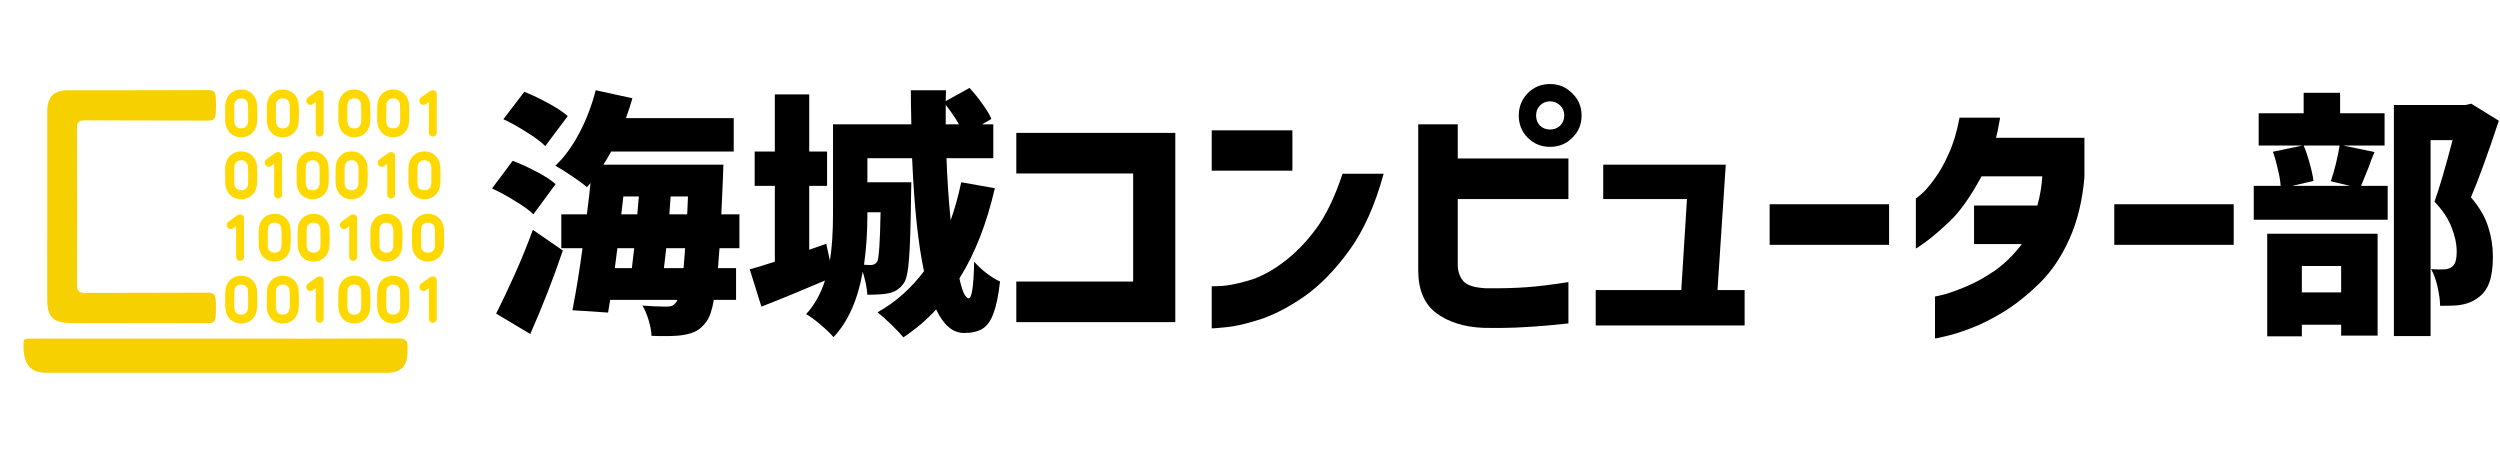<svg width="1743" height="325" viewBox="0 0 1743 325" fill="none" xmlns="http://www.w3.org/2000/svg">
<path d="M501.646 173.041L500.565 186.92H513.182V209.09H497.681C496.479 216.059 494.797 221.046 492.634 224.05C490.471 227.054 488.188 229.217 485.785 230.539C483.502 231.861 480.618 232.822 477.133 233.423C474.129 234.024 469.623 234.324 463.615 234.324C459.529 234.324 456.405 234.264 454.242 234.144C454.122 231.02 453.461 227.415 452.259 223.329C451.058 219.364 449.616 215.939 447.933 213.055C454.302 213.536 459.95 213.776 464.876 213.776C466.318 213.776 467.52 213.596 468.481 213.236C469.563 212.755 470.524 211.914 471.365 210.712C471.846 210.231 472.146 209.691 472.266 209.09H425.403L423.961 217.922L399.087 216.3C401.731 202.841 404.074 188.422 406.117 173.041H391.337V149.429H409.181C410.503 138.975 411.344 131.705 411.704 127.62L409.181 130.503C406.778 128.34 403.293 125.757 398.727 122.753C394.161 119.629 390.315 117.225 387.191 115.543C393.44 109.655 399.027 102.025 403.954 92.652C408.881 83.279 412.666 73.366 415.309 62.912L440.904 68.499C439.943 72.104 438.441 76.731 436.398 82.378H511.56V105.63H426.124C424.321 108.874 422.519 111.938 420.717 114.822H504.35L503.989 125.096L502.908 149.429H515.525V173.041H501.646ZM380.162 101.845C377.278 98.961 373.012 95.776 367.364 92.292C361.837 88.687 356.369 85.623 350.962 83.099L365.562 63.993C371.209 66.276 376.857 68.98 382.505 72.104C388.273 75.228 392.719 78.172 395.843 80.936L380.162 101.845ZM371.87 149.429C369.107 146.665 364.901 143.601 359.253 140.237C353.726 136.752 348.318 133.808 343.031 131.405L357.451 112.119C362.858 114.161 368.386 116.685 374.033 119.689C379.801 122.693 384.247 125.577 387.371 128.34L371.87 149.429ZM434.595 136.992L433.153 149.429H444.329L445.41 136.992H434.595ZM479.116 149.429L479.656 136.992H467.58L466.679 149.429H479.116ZM345.915 218.643C349.881 210.832 354.206 201.7 358.893 191.246C363.579 180.792 367.785 170.458 371.51 160.244L392.418 174.663C385.809 194.13 378.239 213.536 369.707 232.882L345.915 218.643ZM428.647 186.92H440.543L442.166 173.041H430.45L428.647 186.92ZM462.894 186.92H476.592L477.674 173.041H464.516L462.894 186.92Z" fill="black"/>
<path d="M693.606 131.224C687.959 155.858 679.728 176.826 668.913 194.13C669.874 198.576 670.896 202 671.977 204.404C673.179 206.807 674.32 208.008 675.402 208.008C677.565 208.008 678.826 199.477 679.187 182.414C681.59 185.178 684.474 187.881 687.839 190.525C691.203 193.048 694.327 194.971 697.211 196.293C696.13 205.906 694.628 213.236 692.705 218.282C690.903 223.449 688.379 227.054 685.135 229.097C681.891 231.14 677.565 232.161 672.157 232.161C664.347 232.161 657.858 226.694 652.691 215.759C646.082 222.969 638.452 229.458 629.8 235.225C627.997 232.942 625.174 229.938 621.328 226.213C617.483 222.488 614.299 219.664 611.776 217.742C624.152 210.892 634.967 201.339 644.219 189.083C640.134 170.217 637.37 143.962 635.928 110.316H604.746V127.079H635.388L635.207 135.19C634.967 156.579 634.486 171.659 633.765 180.431C633.164 189.203 631.963 194.851 630.16 197.374C628.718 199.417 627.156 200.979 625.474 202.06C623.912 203.142 621.989 203.923 619.706 204.404C616.822 205.125 611.836 205.485 604.746 205.485C604.385 200.558 603.304 195.211 601.502 189.443C598.017 209.15 591.228 224.351 581.134 235.045C579.211 232.762 576.207 229.878 572.122 226.393C568.036 222.909 564.672 220.445 562.028 219.003C567.796 212.755 572.182 204.944 575.186 195.572C558.363 202.781 543.583 208.85 530.846 213.776L522.735 187.821C528.623 186.139 534.451 184.336 540.219 182.414V129.602H526.159V105.63H540.219V65.796H564.191V105.63H576.628V129.602H564.191V174.123L576.087 169.977L578.611 181.693C580.053 172.921 580.773 161.986 580.773 148.888V86.704H635.388C635.147 76.13 635.027 68.199 635.027 62.912H659.54L659.36 70.482L675.942 61.29C679.187 64.774 682.191 68.499 684.955 72.465C687.839 76.43 689.941 79.915 691.263 82.919L684.594 86.704H692.525V110.316H659.901C660.381 124.255 661.343 138.674 662.785 153.575C665.548 146.004 668.012 137.172 670.175 127.079L693.606 131.224ZM668.552 86.704C666.269 82.498 663.205 77.992 659.36 73.186V86.704H668.552ZM604.746 149.069C604.746 161.926 603.965 173.762 602.403 184.577C603.725 184.697 605.347 184.757 607.269 184.757C609.072 184.757 610.514 183.976 611.595 182.414C612.797 180.131 613.578 168.655 613.938 147.987H604.746V149.069Z" fill="black"/>
<path d="M708.567 224.591V196.293H790.037V120.95H708.567V92.652H819.417V224.591H708.567Z" fill="black"/>
<path d="M936.022 121.131H964.681C958.673 143.121 950.622 161.025 940.528 174.844C930.435 188.662 919.92 199.357 908.986 206.927C898.171 214.377 887.897 219.664 878.164 222.788C868.431 225.913 860.44 227.715 854.191 228.196C848.063 228.797 844.939 229.037 844.819 228.917V199.537C844.939 199.657 847.402 199.597 852.209 199.357C857.015 198.996 863.143 197.735 870.594 195.572C878.164 193.409 886.095 189.263 894.386 183.135C902.677 177.006 910.307 169.256 917.277 159.883C924.367 150.39 930.615 137.473 936.022 121.131ZM844.819 118.968V90.85H901.055V118.968H844.819Z" fill="black"/>
<path d="M988.775 188.182V86.704H1016.35V110.496H1093.5V138.795H1016.35V185.478C1016.59 190.044 1018.03 193.709 1020.68 196.473C1023.44 199.116 1028.55 200.618 1036 200.979C1046.57 201.099 1056.01 200.859 1064.3 200.258C1072.59 199.657 1082.32 198.456 1093.5 196.653V225.492C1082.68 226.694 1072.77 227.535 1063.76 228.016C1054.74 228.616 1044.77 228.797 1033.84 228.556C1020.62 227.955 1009.8 224.531 1001.39 218.282C992.98 212.034 988.775 202 988.775 188.182ZM1090.61 80.576C1090.61 77.692 1089.65 75.349 1087.73 73.546C1085.81 71.624 1083.46 70.662 1080.7 70.662C1077.94 70.662 1075.59 71.624 1073.67 73.546C1071.87 75.349 1070.97 77.692 1070.97 80.576C1070.97 83.34 1071.87 85.683 1073.67 87.605C1075.59 89.408 1077.94 90.309 1080.7 90.309C1083.46 90.309 1085.81 89.408 1087.73 87.605C1089.65 85.683 1090.61 83.34 1090.61 80.576ZM1065.2 64.894C1069.4 60.689 1074.57 58.586 1080.7 58.586C1086.83 58.586 1091.99 60.749 1096.2 65.075C1100.53 69.28 1102.69 74.447 1102.69 80.576C1102.69 86.704 1100.53 91.871 1096.2 96.077C1091.99 100.282 1086.83 102.385 1080.7 102.385C1074.57 102.385 1069.4 100.282 1065.2 96.077C1060.99 91.871 1058.89 86.704 1058.89 80.576C1058.89 74.447 1060.99 69.22 1065.2 64.894Z" fill="black"/>
<path d="M1112.53 226.934V202.241H1172.19L1176.16 138.795H1117.76V114.822H1203.2L1197.43 202.241H1216.35V226.934H1112.53Z" fill="black"/>
<path d="M1233.8 170.698V142.4H1317.07V170.698H1233.8Z" fill="black"/>
<path d="M1366.2 82.018H1394.5C1393.9 85.502 1393.3 88.687 1392.7 91.571C1392.1 94.334 1391.74 95.836 1391.62 96.077H1453.26V123.654C1451.82 140.116 1448.33 154.416 1442.81 166.552C1437.4 178.689 1430.61 188.842 1422.44 197.014C1414.27 205.064 1405.98 211.734 1397.57 217.021C1389.15 222.188 1381.28 226.153 1373.95 228.917C1366.62 231.681 1360.68 233.543 1356.11 234.504C1351.54 235.586 1349.2 236.066 1349.08 235.946V206.747C1349.2 206.747 1351.3 206.266 1355.39 205.305C1359.47 204.223 1364.64 202.361 1370.89 199.717C1377.26 197.074 1383.87 193.409 1390.72 188.722C1397.57 183.916 1403.87 177.727 1409.64 170.157H1376.3V143.301H1420.46C1422.38 136.331 1423.52 129.542 1423.88 122.933H1381.52C1374.07 136.752 1366.86 147.026 1359.89 153.755C1352.93 160.364 1347.22 165.291 1342.77 168.535C1338.33 171.779 1335.98 173.341 1335.74 173.221V138.434C1335.86 138.434 1337.18 137.353 1339.71 135.19C1342.35 132.907 1345.36 129.422 1348.72 124.736C1352.2 120.049 1355.51 114.221 1358.63 107.252C1361.88 100.162 1364.4 91.751 1366.2 82.018Z" fill="black"/>
<path d="M1474.07 170.698V142.4H1557.34V170.698H1474.07Z" fill="black"/>
<path d="M1655.5 105.99C1653.93 109.595 1652.67 112.9 1651.71 115.904L1646.12 129.602H1664.69V153.214H1571.32V129.602H1590.07C1589.83 126.117 1589.17 122.212 1588.09 117.886C1587.12 113.44 1585.98 109.415 1584.66 105.81L1605.21 101.484H1574.75V78.954H1606.11V64.714H1631.52V78.954H1662.53V101.484H1633.69L1655.5 105.99ZM1742.19 84.181C1734.38 107.733 1727.9 125.517 1722.73 137.533C1728.74 144.623 1732.76 151.532 1734.8 158.261C1736.97 164.99 1738.05 171.9 1738.05 178.989C1738.05 186.319 1737.21 192.327 1735.53 197.014C1733.84 201.58 1731.2 205.125 1727.59 207.648C1724.11 210.292 1719.84 211.974 1714.8 212.695C1712.27 213.055 1707.77 213.236 1701.28 213.236C1701.16 209.27 1700.56 204.884 1699.48 200.078C1698.4 195.151 1696.89 191.005 1694.97 187.641C1699.06 187.881 1701.76 187.941 1703.08 187.821C1705.6 187.821 1707.59 187.34 1709.03 186.379C1710.35 185.538 1711.31 184.276 1711.91 182.594C1712.51 180.792 1712.81 178.388 1712.81 175.384C1712.81 170.097 1711.61 164.449 1709.21 158.441C1706.93 152.433 1702.96 146.485 1697.31 140.597C1700.68 131.345 1704.88 117.045 1709.93 97.699H1694.61V234.324H1669.02V73.186H1718.94L1722.91 72.284L1742.19 84.181ZM1606.11 101.484C1607.67 105.089 1609.05 109.175 1610.26 113.741C1611.58 118.307 1612.48 122.453 1612.96 126.178L1598 129.602H1638.55L1625.04 126.358C1627.8 118.187 1629.84 109.895 1631.16 101.484H1606.11ZM1580.7 234.504V162.947H1657.66V233.964H1632.25V226.393H1604.85V234.504H1580.7ZM1632.25 185.478H1604.85V203.863H1632.25V185.478Z" fill="black"/>
<path d="M32.948 143.549C32.948 121.544 32.948 99.539 32.948 77.533C32.948 67.587 37.531 62.934 47.322 62.915C79.777 62.883 112.234 62.978 144.689 62.81C149.023 62.785 150.158 63.762 150.445 68.447C150.685 71.865 150.685 75.296 150.445 78.714C150.045 83.237 148.925 84.11 144.907 84.075C116.395 83.941 87.886 84.094 59.378 83.91C54.962 83.884 53.608 85.055 53.634 89.623C53.812 125.885 53.812 162.148 53.634 198.412C53.615 202.969 55.044 204.239 59.46 204.214C87.788 204.045 116.12 204.214 144.449 204.033C149.035 204.001 150.149 205.02 150.442 210C150.621 213.239 150.616 216.486 150.427 219.724C150.196 224.05 149.218 225.301 144.982 225.259C124.902 225.069 104.819 225.177 84.735 225.177C73.081 225.177 61.426 225.177 49.77 225.177C36.935 225.177 32.938 221.213 32.932 208.524C32.936 186.857 32.942 165.199 32.948 143.549Z" fill="#F6D000"/>
<path d="M150.751 236.082C193.063 236.082 235.378 236.171 277.69 235.965C282.888 235.939 284.333 237.406 284.137 242.595C284.106 243.436 284.118 244.756 284.112 245.838C284.03 255.141 279.472 259.841 270.309 259.864C253.096 259.911 235.886 259.883 218.673 259.883C156.457 259.883 94.243 259.883 32.03 259.883C19.328 259.883 15.943 251.688 16.404 238.428C16.457 236.945 17.545 236.206 18.974 236.165C20.586 236.101 22.201 236.088 23.813 236.088L150.751 236.082Z" fill="#F6D000"/>
<path d="M235.899 208.797C235.899 206.822 235.772 204.839 235.921 202.877C236.391 196.66 240.652 192.404 246.544 192.207C252.679 191.988 257.521 196.143 258.051 202.506C258.328 206.447 258.349 210.401 258.114 214.344C257.799 221.114 253.247 225.548 246.913 225.519C240.58 225.491 236.211 221 235.873 214.179C235.791 212.389 235.873 210.59 235.873 208.784L235.899 208.797ZM242.207 208.698H242.169C242.169 210.491 242.169 212.285 242.169 214.094C242.169 217.334 243.784 219.308 246.958 219.327C250.131 219.346 251.809 217.388 251.825 214.157C251.844 210.393 251.96 206.623 251.752 202.868C251.588 199.904 249.544 198.256 246.762 198.38C244.28 198.488 242.412 200.024 242.236 202.801C242.109 204.75 242.22 206.727 242.22 208.698H242.207Z" fill="#FFD800"/>
<path d="M263.026 208.797C263.026 206.822 262.899 204.839 263.048 202.877C263.518 196.66 267.779 192.404 273.671 192.207C279.806 191.988 284.648 196.143 285.178 202.506C285.455 206.447 285.476 210.401 285.241 214.344C284.926 221.114 280.374 225.548 274.04 225.519C267.707 225.491 263.338 221 263 214.179C262.918 212.389 263 210.59 263 208.784L263.026 208.797ZM269.334 208.698H269.296C269.296 210.491 269.296 212.285 269.296 214.094C269.296 217.334 270.911 219.308 274.085 219.327C277.258 219.346 278.936 217.388 278.952 214.157C278.971 210.393 279.087 206.623 278.879 202.868C278.715 199.904 276.671 198.256 273.889 198.38C271.407 198.488 269.539 200.024 269.363 202.801C269.236 204.75 269.347 206.727 269.347 208.698H269.334Z" fill="#FFD800"/>
<path d="M157.041 208.797C157.041 206.822 156.915 204.839 157.063 202.877C157.533 196.66 161.81 192.404 167.687 192.207C173.822 191.988 178.664 196.143 179.194 202.506C179.47 206.447 179.491 210.401 179.257 214.344C178.941 221.114 174.39 225.548 168.056 225.519C161.722 225.491 157.353 221 157.016 214.179C156.934 212.389 157.016 210.59 157.016 208.784L157.041 208.797ZM163.35 208.698H163.312C163.312 210.491 163.312 212.285 163.312 214.094C163.312 217.334 164.927 219.308 168.1 219.327C171.273 219.346 172.951 217.388 172.967 214.157C172.986 210.393 173.103 206.623 172.895 202.868C172.731 199.904 170.687 198.256 167.905 198.38C165.422 198.488 163.555 200.024 163.378 202.801C163.252 204.75 163.362 206.727 163.362 208.698H163.35Z" fill="#FFD800"/>
<path d="M186.061 208.797C186.061 206.822 185.935 204.839 186.083 202.877C186.553 196.66 190.814 192.404 196.706 192.207C202.842 191.988 207.683 196.143 208.213 202.506C208.49 206.447 208.511 210.401 208.276 214.344C207.961 221.114 203.409 225.548 197.076 225.519C190.742 225.491 186.373 221 186.035 214.179C185.953 212.389 186.035 210.59 186.035 208.784L186.061 208.797ZM192.369 208.698H192.331C192.331 210.491 192.331 212.285 192.331 214.094C192.331 217.334 193.946 219.308 197.12 219.327C200.293 219.346 201.971 217.388 201.987 214.157C202.006 210.393 202.122 206.623 201.914 202.868C201.75 199.904 199.706 198.256 196.924 198.38C194.442 198.488 192.574 200.024 192.398 202.801C192.272 204.75 192.382 206.727 192.382 208.698H192.369Z" fill="#FFD800"/>
<path d="M222.919 192.651C222.493 192.654 222.074 192.756 221.695 192.95C221.355 193.036 221.034 193.184 220.748 193.388L214.755 197.72C214.142 198.164 213.728 198.835 213.607 199.586C213.485 200.336 213.664 201.105 214.106 201.722C214.547 202.34 215.214 202.755 215.96 202.878C216.706 203.001 217.469 202.82 218.083 202.376L220.143 200.884V222.247C220.144 222.984 220.435 223.691 220.953 224.211C221.471 224.732 222.174 225.024 222.906 225.024C223.638 225.024 224.34 224.732 224.858 224.211C225.375 223.69 225.666 222.984 225.666 222.247V195.428C225.666 194.694 225.377 193.99 224.862 193.469C224.347 192.949 223.648 192.655 222.919 192.651Z" fill="#FFD800"/>
<path d="M301.776 192.651C301.351 192.654 300.932 192.756 300.552 192.95C300.213 193.036 299.892 193.184 299.606 193.388L293.613 197.72C292.999 198.164 292.586 198.835 292.464 199.586C292.342 200.336 292.522 201.105 292.963 201.722C293.404 202.34 294.071 202.755 294.817 202.878C295.563 203.001 296.327 202.82 296.941 202.376L299 200.884V222.247C299.001 222.984 299.293 223.691 299.811 224.211C300.329 224.732 301.031 225.024 301.763 225.024C302.495 225.024 303.197 224.732 303.715 224.211C304.233 223.69 304.523 222.984 304.523 222.247V195.428C304.523 194.694 304.234 193.99 303.72 193.469C303.205 192.949 302.506 192.655 301.776 192.651Z" fill="#FFD800"/>
<path d="M235.899 78.987C235.899 77.013 235.772 75.029 235.921 73.068C236.391 66.85 240.652 62.594 246.544 62.397C252.679 62.178 257.521 66.333 258.051 72.697C258.328 76.637 258.349 80.592 258.114 84.535C257.799 91.305 253.247 95.739 246.913 95.71C240.58 95.681 236.211 91.19 235.873 84.37C235.791 82.58 235.873 80.78 235.873 78.974L235.899 78.987ZM242.207 78.889H242.169C242.169 80.682 242.169 82.475 242.169 84.268C242.169 87.509 243.784 89.483 246.958 89.502C250.131 89.521 251.809 87.563 251.825 84.332C251.844 80.568 251.96 76.797 251.752 73.042C251.588 70.078 249.544 68.431 246.762 68.555C244.28 68.663 242.412 70.199 242.236 72.976C242.109 74.94 242.22 76.918 242.22 78.889H242.207Z" fill="#FFD800"/>
<path d="M263.026 78.987C263.026 77.013 262.899 75.029 263.048 73.068C263.518 66.85 267.779 62.594 273.671 62.397C279.806 62.178 284.648 66.333 285.178 72.697C285.455 76.637 285.476 80.592 285.241 84.535C284.926 91.305 280.374 95.739 274.04 95.71C267.707 95.681 263.338 91.19 263 84.37C262.918 82.58 263 80.78 263 78.974L263.026 78.987ZM269.334 78.889H269.296C269.296 80.682 269.296 82.475 269.296 84.268C269.296 87.509 270.911 89.483 274.085 89.502C277.258 89.521 278.936 87.563 278.952 84.332C278.971 80.568 279.087 76.797 278.879 73.042C278.715 70.078 276.671 68.431 273.889 68.555C271.407 68.663 269.539 70.199 269.363 72.976C269.236 74.94 269.347 76.918 269.347 78.889H269.334Z" fill="#FFD800"/>
<path d="M157.041 78.987C157.041 77.013 156.915 75.029 157.063 73.068C157.533 66.85 161.81 62.594 167.687 62.397C173.822 62.178 178.664 66.333 179.194 72.697C179.47 76.637 179.491 80.592 179.257 84.535C178.941 91.305 174.39 95.739 168.056 95.71C161.722 95.681 157.353 91.19 157.016 84.37C156.934 82.58 157.016 80.78 157.016 78.974L157.041 78.987ZM163.35 78.889H163.312C163.312 80.682 163.312 82.475 163.312 84.268C163.312 87.509 164.927 89.483 168.1 89.502C171.273 89.521 172.951 87.563 172.967 84.332C172.986 80.568 173.103 76.797 172.895 73.042C172.731 70.078 170.687 68.431 167.905 68.555C165.422 68.663 163.555 70.199 163.378 72.976C163.252 74.94 163.362 76.918 163.362 78.889H163.35Z" fill="#FFD800"/>
<path d="M186.061 78.987C186.061 77.013 185.935 75.029 186.083 73.068C186.553 66.85 190.814 62.594 196.706 62.397C202.842 62.178 207.683 66.333 208.213 72.697C208.49 76.637 208.511 80.592 208.276 84.535C207.961 91.305 203.409 95.739 197.076 95.71C190.742 95.681 186.373 91.19 186.035 84.37C185.953 82.58 186.035 80.78 186.035 78.974L186.061 78.987ZM192.369 78.889H192.331C192.331 80.682 192.331 82.475 192.331 84.268C192.331 87.509 193.946 89.483 197.12 89.502C200.293 89.521 201.971 87.563 201.987 84.332C202.006 80.568 202.122 76.797 201.914 73.042C201.75 70.078 199.706 68.431 196.924 68.555C194.442 68.663 192.574 70.199 192.398 72.976C192.272 74.94 192.382 76.918 192.382 78.889H192.369Z" fill="#FFD800"/>
<path d="M222.919 62.842C222.493 62.845 222.074 62.947 221.695 63.14C221.355 63.226 221.034 63.375 220.748 63.578L214.755 67.91C214.142 68.354 213.728 69.025 213.607 69.776C213.485 70.527 213.664 71.295 214.106 71.913C214.547 72.53 215.214 72.946 215.96 73.068C216.706 73.191 217.469 73.01 218.083 72.566L220.143 71.075V92.438C220.144 93.175 220.435 93.881 220.953 94.402C221.471 94.922 222.174 95.215 222.906 95.215C223.638 95.215 224.34 94.922 224.858 94.401C225.375 93.881 225.666 93.174 225.666 92.438V65.619C225.666 64.885 225.377 64.18 224.862 63.66C224.347 63.139 223.648 62.845 222.919 62.842Z" fill="#FFD800"/>
<path d="M301.776 62.842C301.351 62.845 300.932 62.947 300.552 63.14C300.213 63.226 299.892 63.375 299.606 63.578L293.613 67.91C292.999 68.354 292.586 69.025 292.464 69.776C292.342 70.527 292.522 71.295 292.963 71.913C293.404 72.53 294.071 72.946 294.817 73.068C295.563 73.191 296.327 73.01 296.941 72.566L299 71.075V92.438C299.001 93.175 299.293 93.881 299.811 94.402C300.329 94.922 301.031 95.215 301.763 95.215C302.495 95.215 303.197 94.922 303.715 94.401C304.233 93.881 304.523 93.174 304.523 92.438V65.619C304.523 64.885 304.234 64.18 303.72 63.66C303.205 63.139 302.506 62.845 301.776 62.842Z" fill="#FFD800"/>
<path d="M206.879 122.151C206.879 120.177 206.753 118.193 206.901 116.232C207.371 110.014 211.633 105.758 217.525 105.561C223.66 105.342 228.502 109.497 229.032 115.861C229.308 119.801 229.329 123.756 229.095 127.699C228.779 134.469 224.228 138.903 217.894 138.874C211.56 138.845 207.191 134.354 206.854 127.534C206.772 125.744 206.854 123.944 206.854 122.138L206.879 122.151ZM213.188 122.053H213.15C213.15 123.846 213.15 125.639 213.15 127.432C213.15 130.673 214.765 132.647 217.938 132.666C221.111 132.685 222.789 130.727 222.805 127.496C222.824 123.732 222.941 119.961 222.733 116.207C222.569 113.242 220.525 111.595 217.742 111.719C215.26 111.827 213.393 113.363 213.216 116.14C213.09 118.104 213.2 120.082 213.2 122.053H213.188Z" fill="#FFD800"/>
<path d="M234.006 122.151C234.006 120.177 233.88 118.193 234.028 116.232C234.498 110.014 238.76 105.758 244.652 105.561C250.787 105.342 255.629 109.497 256.159 115.861C256.435 119.801 256.456 123.756 256.222 127.699C255.906 134.469 251.355 138.903 245.021 138.874C238.687 138.845 234.318 134.354 233.981 127.534C233.899 125.744 233.981 123.944 233.981 122.138L234.006 122.151ZM240.315 122.053H240.277C240.277 123.846 240.277 125.639 240.277 127.432C240.277 130.673 241.892 132.647 245.065 132.666C248.238 132.685 249.916 130.727 249.932 127.496C249.951 123.732 250.068 119.961 249.86 116.207C249.695 113.242 247.651 111.595 244.869 111.719C242.387 111.827 240.52 113.363 240.343 116.14C240.217 118.104 240.327 120.082 240.327 122.053H240.315Z" fill="#FFD800"/>
<path d="M284.79 122.151C284.79 120.177 284.664 118.193 284.812 116.232C285.282 110.014 289.544 105.758 295.436 105.561C301.571 105.342 306.413 109.497 306.943 115.861C307.219 119.801 307.24 123.756 307.006 127.699C306.69 134.469 302.139 138.903 295.805 138.874C289.471 138.845 285.102 134.354 284.765 127.534C284.683 125.744 284.765 123.944 284.765 122.138L284.79 122.151ZM291.099 122.053H291.061C291.061 123.846 291.061 125.639 291.061 127.432C291.061 130.673 292.676 132.647 295.849 132.666C299.022 132.685 300.7 130.727 300.716 127.496C300.735 123.732 300.852 119.961 300.644 116.207C300.48 113.242 298.436 111.595 295.654 111.719C293.171 111.827 291.304 113.363 291.127 116.14C291.001 118.104 291.111 120.082 291.111 122.053H291.099Z" fill="#FFD800"/>
<path d="M157.041 122.151C157.041 120.177 156.915 118.193 157.063 116.232C157.533 110.014 161.81 105.758 167.687 105.561C173.822 105.342 178.664 109.497 179.194 115.861C179.47 119.801 179.491 123.756 179.257 127.699C178.941 134.469 174.39 138.903 168.056 138.874C161.722 138.845 157.353 134.354 157.016 127.534C156.934 125.744 157.016 123.944 157.016 122.138L157.041 122.151ZM163.35 122.053H163.312C163.312 123.846 163.312 125.639 163.312 127.432C163.312 130.673 164.927 132.647 168.1 132.666C171.273 132.685 172.951 130.727 172.967 127.496C172.986 123.732 173.103 119.961 172.895 116.207C172.731 113.242 170.687 111.595 167.905 111.719C165.422 111.827 163.555 113.363 163.378 116.14C163.252 118.104 163.362 120.082 163.362 122.053H163.35Z" fill="#FFD800"/>
<path d="M193.899 106.006C193.474 106.009 193.055 106.111 192.675 106.304C192.336 106.39 192.015 106.539 191.729 106.742L185.736 111.074C185.122 111.518 184.709 112.19 184.587 112.94C184.465 113.691 184.645 114.459 185.086 115.077C185.527 115.694 186.194 116.11 186.94 116.232C187.686 116.355 188.45 116.174 189.064 115.73L191.123 114.239V135.602C191.124 136.339 191.416 137.045 191.934 137.566C192.452 138.086 193.154 138.379 193.886 138.379C194.618 138.379 195.321 138.086 195.838 137.566C196.356 137.045 196.646 136.338 196.646 135.602V108.783C196.647 108.049 196.357 107.344 195.843 106.824C195.328 106.303 194.629 106.009 193.899 106.006Z" fill="#FFD800"/>
<path d="M272.757 106.006C272.331 106.009 271.912 106.111 271.533 106.304C271.193 106.39 270.872 106.539 270.586 106.742L264.593 111.074C263.98 111.518 263.566 112.19 263.445 112.94C263.323 113.691 263.502 114.459 263.943 115.077C264.385 115.694 265.052 116.11 265.798 116.232C266.544 116.355 267.307 116.174 267.921 115.73L269.981 114.239V135.602C269.982 136.339 270.273 137.045 270.791 137.566C271.309 138.086 272.012 138.379 272.744 138.379C273.476 138.379 274.178 138.086 274.696 137.566C275.213 137.045 275.504 136.338 275.504 135.602V108.783C275.504 108.049 275.215 107.344 274.7 106.824C274.185 106.303 273.486 106.009 272.757 106.006Z" fill="#FFD800"/>
<path d="M180.383 165.633C180.383 163.658 180.257 161.675 180.405 159.713C180.875 153.496 185.137 149.24 191.029 149.043C197.164 148.824 202.006 152.978 202.536 159.342C202.812 163.283 202.833 167.237 202.599 171.18C202.283 177.95 197.732 182.384 191.398 182.355C185.064 182.327 180.695 177.836 180.358 171.015C180.276 169.225 180.358 167.426 180.358 165.62L180.383 165.633ZM186.692 165.534H186.654C186.654 167.327 186.654 169.121 186.654 170.93C186.654 174.17 188.269 176.144 191.442 176.163C194.615 176.182 196.293 174.224 196.309 170.993C196.328 167.229 196.445 163.458 196.236 159.704C196.072 156.739 194.028 155.092 191.246 155.216C188.764 155.324 186.897 156.86 186.72 159.637C186.594 161.586 186.704 163.563 186.704 165.534H186.692Z" fill="#FFD800"/>
<path d="M207.51 165.633C207.51 163.658 207.384 161.675 207.532 159.713C208.002 153.496 212.263 149.24 218.156 149.043C224.291 148.824 229.133 152.978 229.663 159.342C229.939 163.283 229.96 167.237 229.726 171.18C229.41 177.95 224.859 182.384 218.525 182.355C212.191 182.327 207.822 177.836 207.485 171.015C207.403 169.225 207.485 167.426 207.485 165.62L207.51 165.633ZM213.819 165.534H213.781C213.781 167.327 213.781 169.121 213.781 170.93C213.781 174.17 215.396 176.144 218.569 176.163C221.742 176.182 223.42 174.224 223.436 170.993C223.455 167.229 223.572 163.458 223.363 159.704C223.199 156.739 221.155 155.092 218.373 155.216C215.891 155.324 214.024 156.86 213.847 159.637C213.721 161.586 213.831 163.563 213.831 165.534H213.819Z" fill="#FFD800"/>
<path d="M258.294 165.633C258.294 163.658 258.168 161.675 258.316 159.713C258.786 153.496 263.048 149.24 268.94 149.043C275.075 148.824 279.917 152.978 280.447 159.342C280.723 163.283 280.744 167.237 280.51 171.18C280.194 177.95 275.643 182.384 269.309 182.355C262.975 182.327 258.606 177.836 258.269 171.015C258.187 169.225 258.269 167.426 258.269 165.62L258.294 165.633ZM264.603 165.534H264.565C264.565 167.327 264.565 169.121 264.565 170.93C264.565 174.17 266.18 176.144 269.353 176.163C272.526 176.182 274.204 174.224 274.22 170.993C274.239 167.229 274.356 163.458 274.148 159.704C273.984 156.739 271.94 155.092 269.158 155.216C266.675 155.324 264.808 156.86 264.631 159.637C264.505 161.586 264.615 163.563 264.615 165.534H264.603Z" fill="#FFD800"/>
<path d="M287.314 165.633C287.314 163.658 287.187 161.675 287.336 159.713C287.806 153.496 292.067 149.24 297.959 149.043C304.095 148.824 308.936 152.978 309.466 159.342C309.743 163.283 309.764 167.237 309.529 171.18C309.214 177.95 304.662 182.384 298.328 182.355C291.995 182.327 287.626 177.836 287.288 171.015C287.206 169.225 287.288 167.426 287.288 165.62L287.314 165.633ZM293.622 165.534H293.584C293.584 167.327 293.584 169.121 293.584 170.93C293.584 174.17 295.199 176.144 298.373 176.163C301.546 176.182 303.224 174.224 303.24 170.993C303.259 167.229 303.375 163.458 303.167 159.704C303.003 156.739 300.959 155.092 298.177 155.216C295.695 155.324 293.827 156.86 293.651 159.637C293.524 161.586 293.635 163.563 293.635 165.534H293.622Z" fill="#FFD800"/>
<path d="M167.403 149.487C166.978 149.49 166.559 149.592 166.179 149.786C165.84 149.872 165.519 150.02 165.233 150.224L159.24 154.556C158.626 155 158.213 155.671 158.091 156.422C157.969 157.172 158.149 157.941 158.59 158.558C159.031 159.176 159.698 159.591 160.444 159.714C161.19 159.837 161.954 159.656 162.567 159.212L164.627 157.72V179.083C164.628 179.82 164.92 180.526 165.438 181.047C165.956 181.568 166.658 181.86 167.39 181.86C168.122 181.86 168.824 181.568 169.342 181.047C169.86 180.526 170.15 179.82 170.15 179.083V152.264C170.15 151.53 169.861 150.826 169.346 150.305C168.832 149.785 168.133 149.491 167.403 149.487Z" fill="#FFD800"/>
<path d="M246.26 149.487C245.835 149.49 245.416 149.592 245.037 149.786C244.697 149.872 244.376 150.02 244.09 150.224L238.097 154.556C237.483 155 237.07 155.671 236.948 156.422C236.827 157.172 237.006 157.941 237.447 158.558C237.889 159.176 238.556 159.591 239.302 159.714C240.047 159.837 240.811 159.656 241.425 159.212L243.485 157.72V179.083C243.485 179.82 243.777 180.526 244.295 181.047C244.813 181.568 245.516 181.86 246.248 181.86C246.98 181.86 247.682 181.568 248.199 181.047C248.717 180.526 249.008 179.82 249.008 179.083V152.264C249.008 151.53 248.719 150.826 248.204 150.305C247.689 149.785 246.99 149.491 246.26 149.487Z" fill="#FFD800"/>
</svg>
